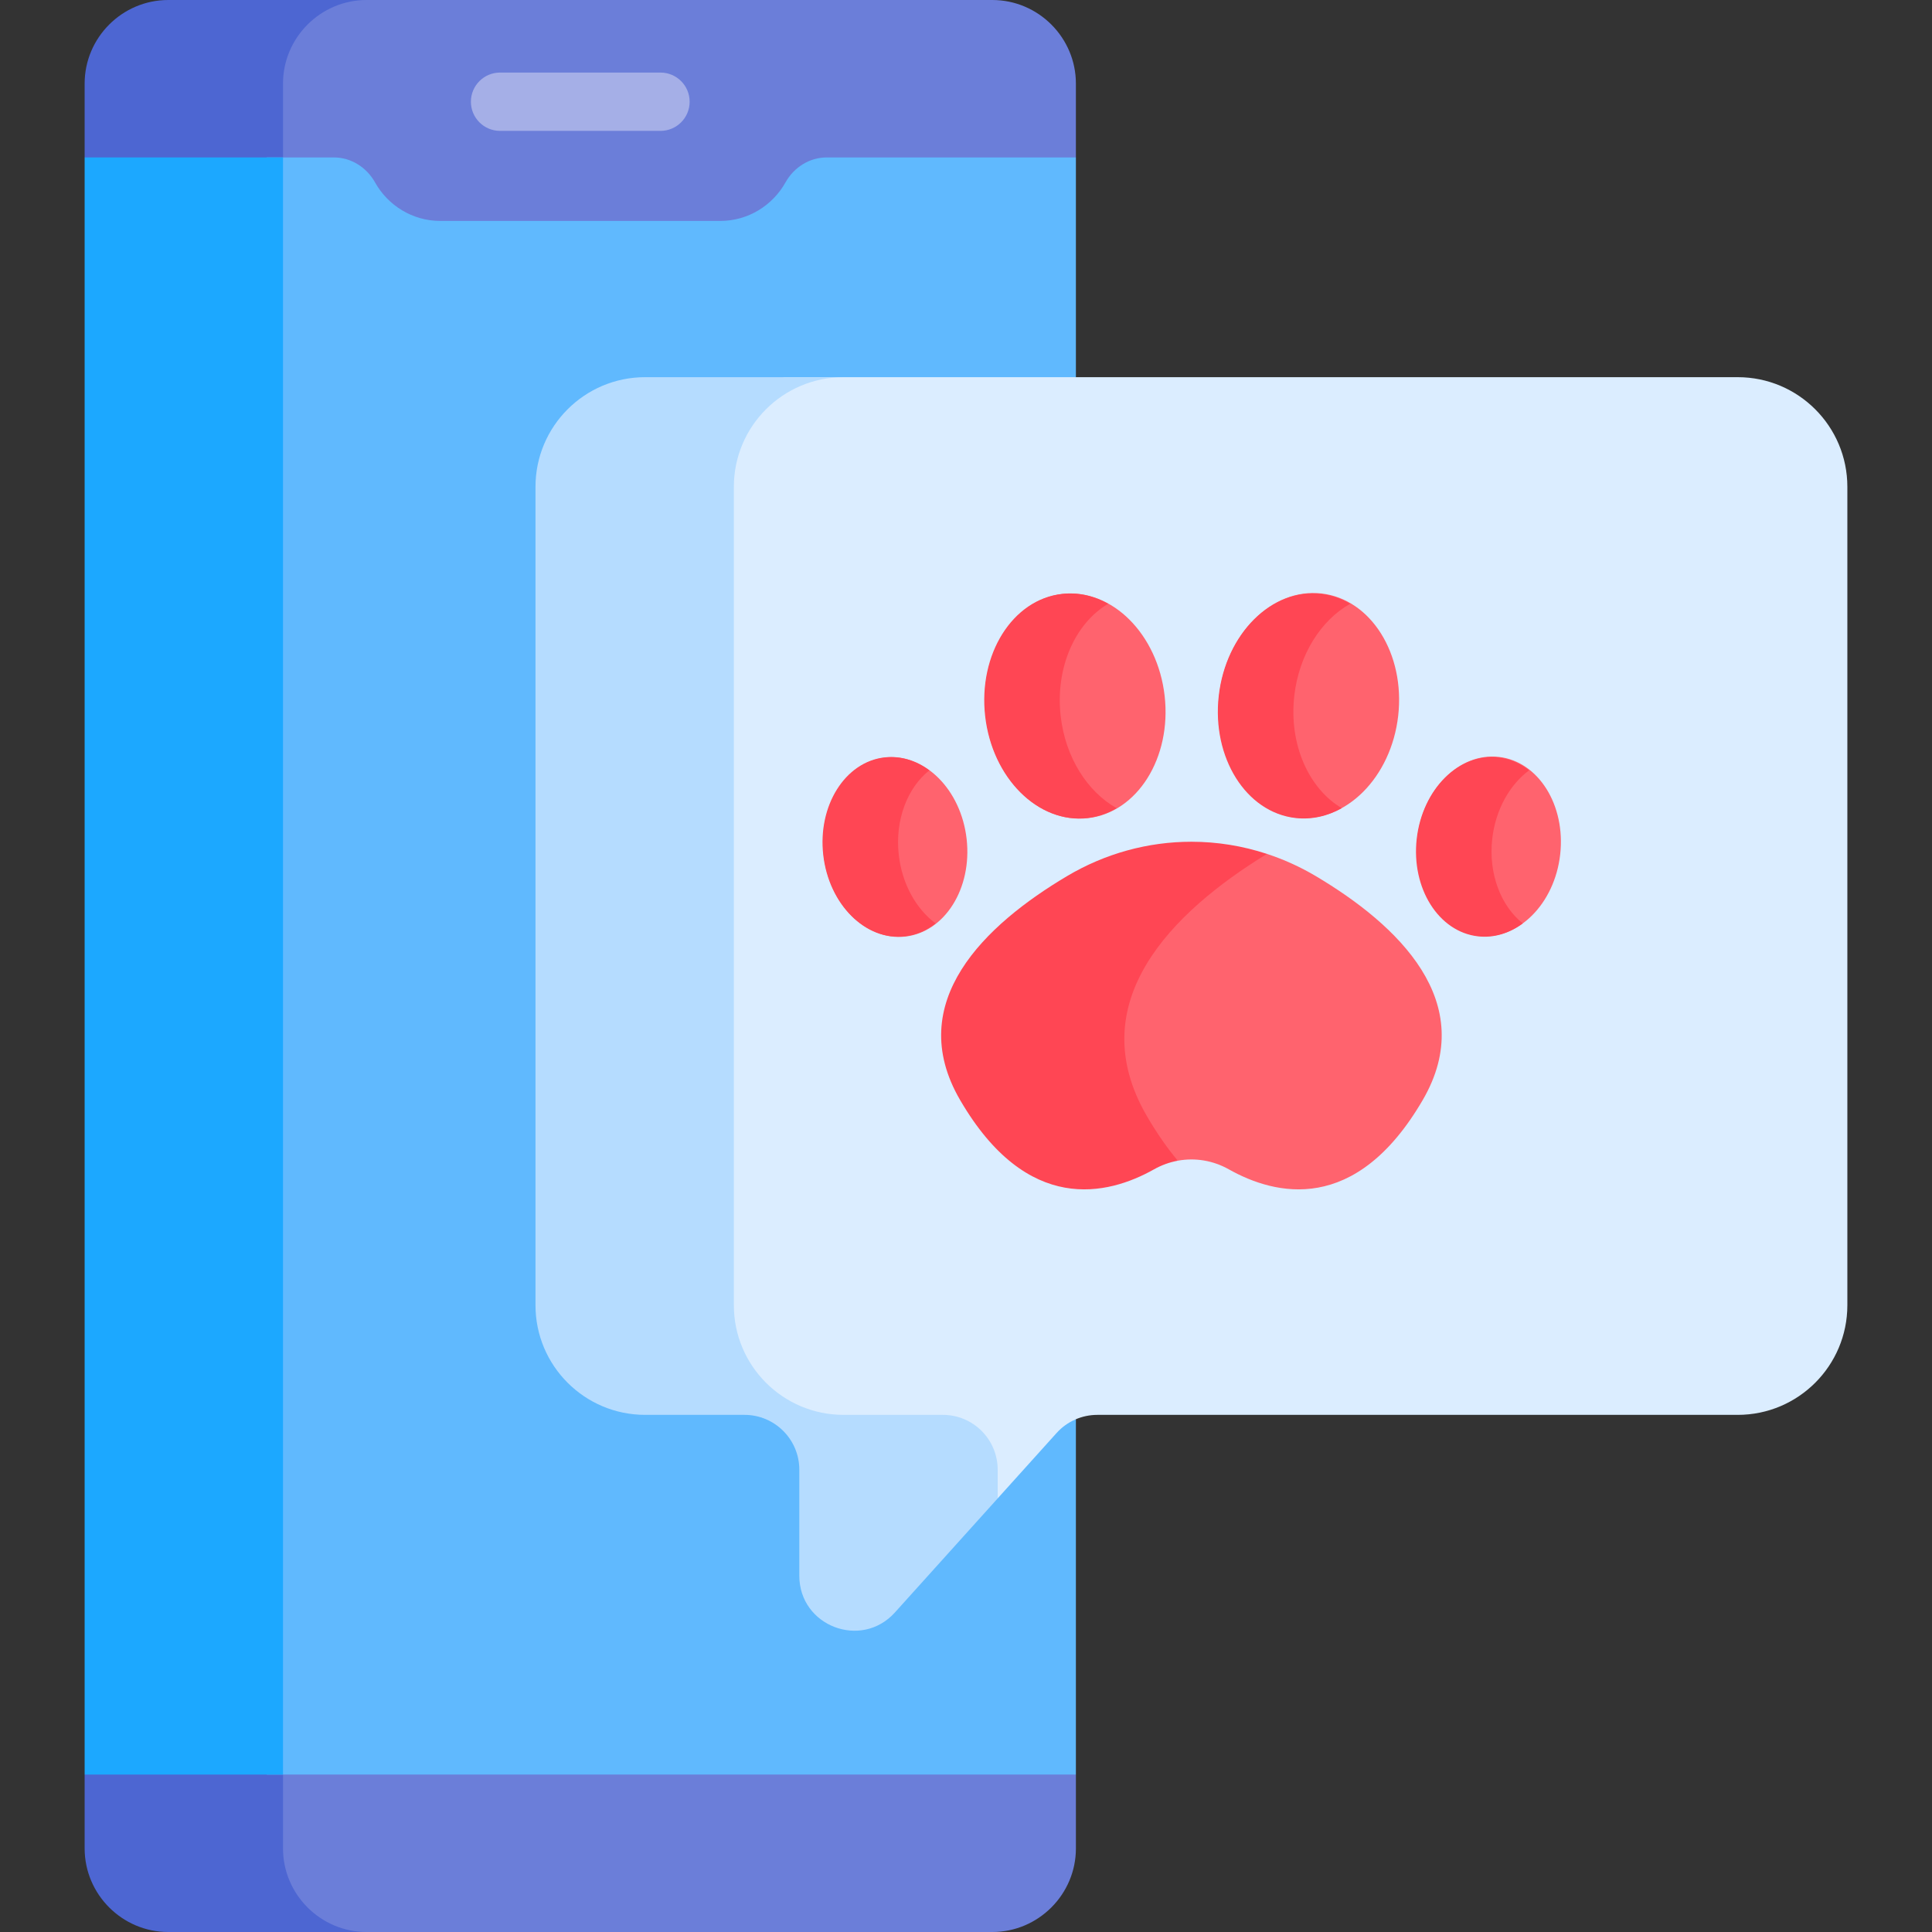 <svg id="Capa_1" enable-background="new 0 0 512 512" height="512" viewBox="0 0 512 512" width="512" xmlns="http://www.w3.org/2000/svg"><rect x="0" y="0" width="512" height="512" fill="#333333" stroke="none"/><g><path d="m262.975 0h-178.59l-9.385 5.716-4.307 9.958v48.418h185.307l29.124-22.369v-19.573c.001-12.183-9.966-22.15-22.149-22.15z" fill="#6b7ed9"/><path d="m75 22.15c0-12.183 9.967-22.15 22.15-22.15h-52.57c-12.183 0-22.15 9.967-22.15 22.15v19.573l30.874 22.369h52.57l-30.874-22.369z" fill="#4d66d2"/><path d="m285.125 470.277-13.89-12.914h-200.542v39.919l4.307 7.726 12.933 6.992h175.043c12.183 0 22.15-9.967 22.15-22.15z" fill="#6b7ed9"/><path d="m75 489.85v-19.573l20.61-12.914h-52.57l-20.61 12.914v19.573c0 12.183 9.967 22.15 22.15 22.15h52.57c-12.183 0-22.15-9.967-22.15-22.15z" fill="#4d66d2"/><path d="m285.125 99.954v-58.231h-66.026c-4.599 0-8.698 2.62-10.944 6.633-3.395 6.067-9.878 10.194-17.291 10.194-16.606 0-59.139 0-74.173 0-7.412 0-13.896-4.126-17.291-10.194-2.246-4.013-6.345-6.633-10.944-6.633h-17.763v428.554h214.431v-94.155l-11.409-19.251v-246.764z" fill="#60b9fe"/><g><path d="m22.429 41.723v428.554h52.57v-428.554z" fill="#1ca8ff"/></g><path d="m460.505 99.954h-252.757l-15.494 8.779-3.434 14.862v232.723l24.141 21.978 40.76 3.434 3.777 12.706 6.898 2.653 15.613-17.33c2.756-3.059 6.68-4.805 10.797-4.805h169.699c16.052 0 29.065-13.013 29.065-29.065 0-6.855 0-211.402 0-216.869 0-16.053-13.012-29.066-29.065-29.066z" fill="#dbedff"/><path d="m264.397 389.486c0-8.026-6.506-14.533-14.532-14.533h-26.321c-16.052 0-29.065-13.013-29.065-29.065v-216.869c0-16.052 13.013-29.065 29.065-29.065h-52.57c-16.052 0-29.065 13.013-29.065 29.065v216.869c0 16.052 13.013 29.065 29.065 29.065h26.32c8.026 0 14.533 6.507 14.533 14.533v28.112c0 13.315 16.417 19.62 25.33 9.727l27.241-30.237v-7.602z" fill="#b5dcff"/><g fill="#ff636e"><ellipse cx="284.786" cy="187.089" rx="23.862" ry="29.885" transform="matrix(.994 -.113 .113 .994 -19.293 33.332)"/><ellipse cx="237.102" cy="224.429" rx="19.053" ry="23.862" transform="matrix(.994 -.113 .113 .994 -23.812 28.19)"/><ellipse cx="346.693" cy="187.089" rx="29.885" ry="23.862" transform="matrix(.113 -.994 .994 .113 121.676 510.455)"/><ellipse cx="394.377" cy="224.429" rx="23.862" ry="19.053" transform="matrix(.113 -.994 .994 .113 126.878 590.961)"/></g><path d="m281.092 189.782c-1.466-12.91 3.867-24.639 12.59-29.773-3.765-2.117-7.963-3.103-12.268-2.614-13.095 1.487-22.2 15.987-20.337 32.387s13.988 28.489 27.082 27.002c2.786-.316 5.389-1.227 7.747-2.614-7.687-4.323-13.564-13.381-14.814-24.388z" fill="#ff4654"/><path d="m238.186 226.579c-1.057-9.304 2.31-17.837 8.096-22.426-3.497-2.606-7.621-3.916-11.873-3.433-10.455 1.187-17.725 12.765-16.238 25.86s11.168 22.747 21.624 21.56c3.027-.344 5.784-1.563 8.142-3.433-5.102-3.802-8.868-10.359-9.751-18.128z" fill="#ff4654"/><path d="m342.999 184.396c1.25-11.008 7.126-20.066 14.813-24.387-2.358-1.388-4.961-2.298-7.747-2.615-13.095-1.487-25.219 10.602-27.082 27.002s7.243 30.9 20.337 32.387c4.305.489 8.503-.497 12.268-2.615-8.722-5.133-14.055-16.861-12.589-29.772z" fill="#ff4654"/><path d="m395.462 222.279c.882-7.769 4.649-14.326 9.75-18.126-2.358-1.87-5.115-3.089-8.142-3.433-10.455-1.187-20.137 8.465-21.624 21.56s5.783 24.672 16.238 25.86c4.252.483 8.376-.827 11.873-3.433-5.785-4.591-9.152-13.125-8.095-22.428z" fill="#ff4654"/><g><path d="m175.036 34.684h-42.517c-4.267 0-7.726-3.459-7.726-7.726s3.459-7.726 7.726-7.726h42.517c4.267 0 7.726 3.459 7.726 7.726s-3.459 7.726-7.726 7.726z" fill="#a5afe7"/></g><path d="m348.709 232.183c-4.135-2.457-8.479-4.42-12.954-5.892h-10.662l-30.041 30.986v22.474l7.946 21.505 9.134 6.342c4.564-.842 9.316-.077 13.538 2.298 12.234 6.884 33.585 12.156 51.37-18.377 15.123-25.963-6.66-46.462-28.331-59.336z" fill="#ff636e"/><path d="m303.953 295.804c-17.564-30.153 6.654-54.116 31.802-69.513-6.466-2.128-13.21-3.221-20.015-3.221-11.516 0-22.86 3.107-32.97 9.113-21.671 12.874-43.453 33.373-28.33 59.336 17.791 30.542 39.148 25.258 51.381 18.371 2.009-1.131 4.139-1.891 6.311-2.291-2.774-3.311-5.51-7.213-8.179-11.795z" fill="#ff4654"/></g></svg>